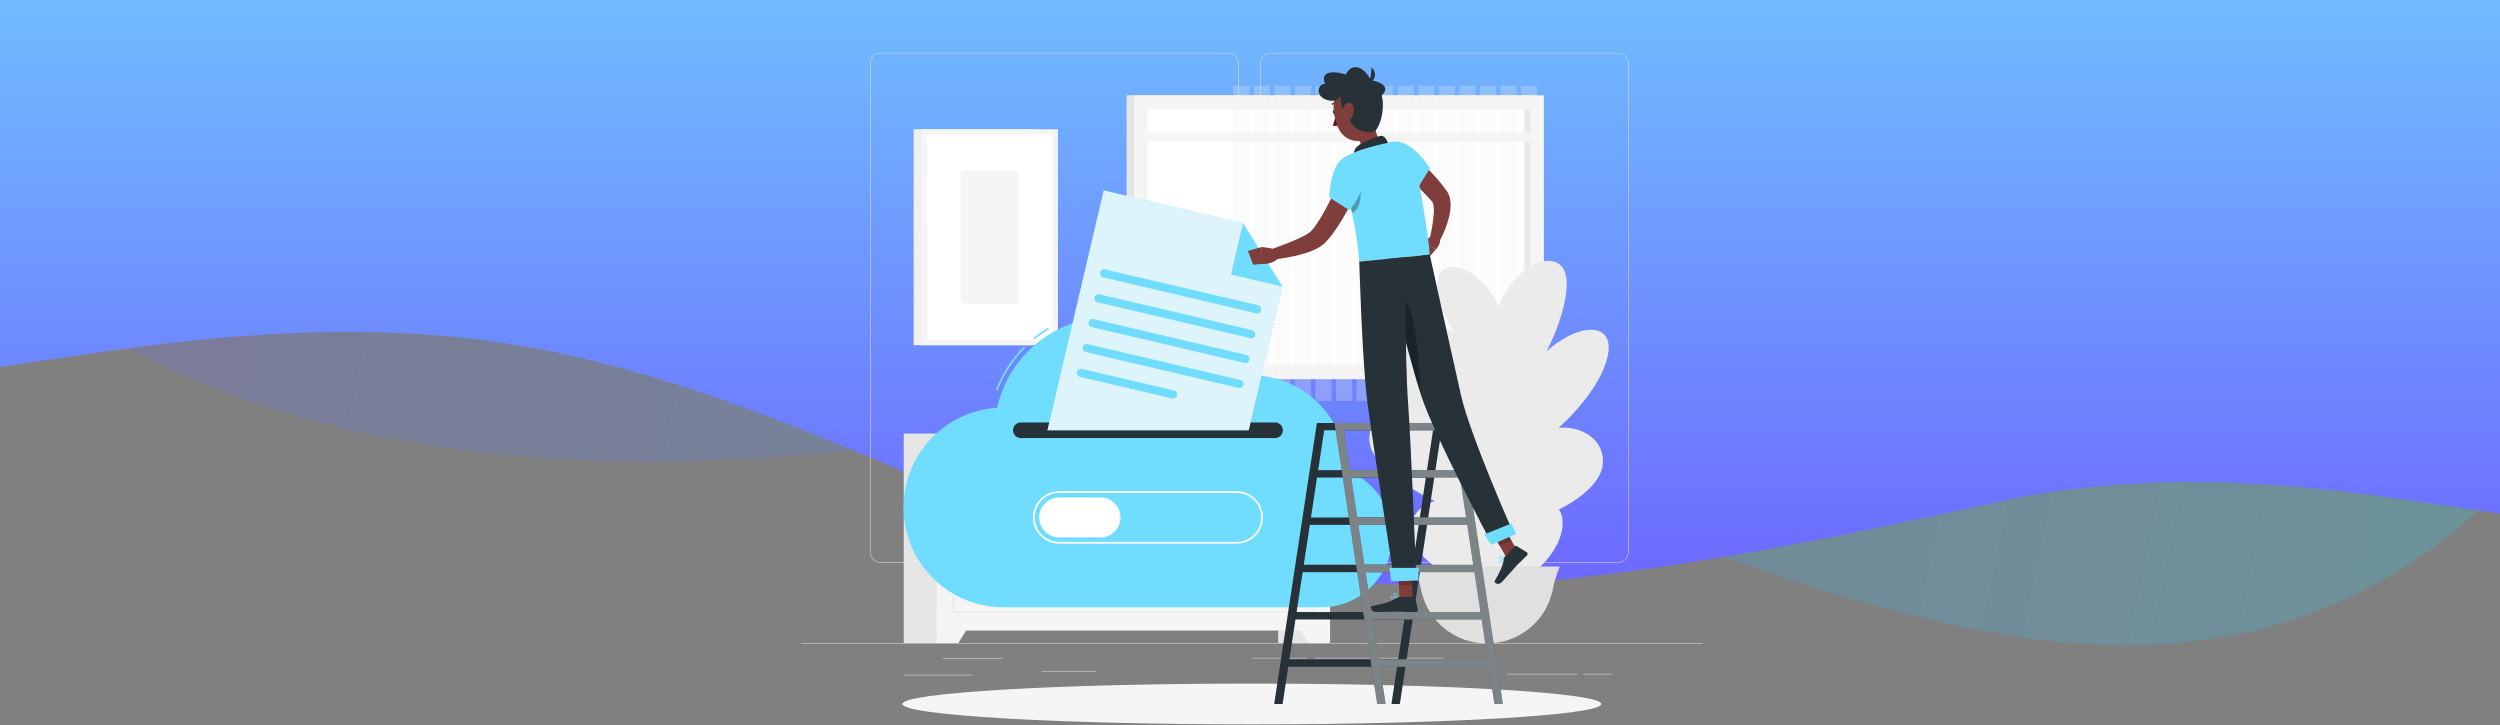 <svg width="624" height="181" viewBox="0 0 624 181" fill="none" xmlns="http://www.w3.org/2000/svg">
<rect x="0" y="0" width="624" height="181" fill="#808080" stroke="none"/>
<path opacity="0.2" d="M199.412 113.576C73.614 124.311 15.373 79.617 -7.57208e-07 64.207L0 0L624 0L624 122.422C521.588 222.871 388.022 94.151 287.317 105.015C226.476 111.578 229.507 111.008 199.412 113.576Z" fill="url(#paint0_linear)"/>
<path fill-rule="evenodd" clip-rule="evenodd" d="M0 91.579L20.8 88.526C41.6 85.474 83.2 79.369 124.8 85.474C166.4 91.579 208 109.895 249.6 128.211C291.2 146.527 344 145.998 374.4 145.998C416 142.946 457.6 134.316 499.2 125.158C540.8 116 582.4 122.106 603.2 125.158L624 128.211V0H603.2C582.4 0 540.8 0 499.2 0C457.6 0 416 0 374.4 0C332.8 0 291.2 0 249.6 0C208 0 166.4 0 124.8 0C83.2 0 41.6 0 20.8 0H0V91.579Z" fill="url(#paint1_linear)"/>
<path d="M424.921 160.491H200V160.604H424.921V160.491Z" fill="#EBEBEB"/>
<path d="M250.23 164.266H235.331V164.378H250.23V164.266Z" fill="#EBEBEB"/>
<path d="M273.549 167.509H259.978V167.621H273.549V167.509Z" fill="#EBEBEB"/>
<path d="M242.78 168.44H225.573V168.553H242.78V168.44Z" fill="#EBEBEB"/>
<path d="M402.384 168.197H395.231V168.31H402.384V168.197Z" fill="#EBEBEB"/>
<path d="M393.787 168.197H376.1V168.31H393.787V168.197Z" fill="#EBEBEB"/>
<path d="M326.105 164.207H312.461V164.319H326.105V164.207Z" fill="#EBEBEB"/>
<path d="M360.49 164.207H328.057V164.319H360.49V164.207Z" fill="#EBEBEB"/>
<path d="M306.613 140.428H219.753C219.072 140.427 218.42 140.156 217.939 139.675C217.458 139.193 217.188 138.54 217.188 137.86V15.759C217.194 15.082 217.467 14.436 217.947 13.959C218.427 13.482 219.076 13.214 219.753 13.213H306.613C307.294 13.213 307.947 13.483 308.429 13.965C308.911 14.447 309.181 15.1 309.181 15.781V137.86C309.181 138.541 308.911 139.194 308.429 139.676C307.947 140.158 307.294 140.428 306.613 140.428ZM219.753 13.303C219.102 13.304 218.478 13.563 218.019 14.024C217.559 14.484 217.301 15.108 217.301 15.759V137.86C217.301 138.51 217.559 139.135 218.019 139.595C218.478 140.056 219.102 140.315 219.753 140.316H306.613C307.264 140.315 307.888 140.056 308.348 139.595C308.809 139.135 309.068 138.511 309.069 137.86V15.759C309.068 15.108 308.809 14.484 308.348 14.024C307.888 13.563 307.264 13.304 306.613 13.303H219.753Z" fill="#EBEBEB"/>
<path d="M403.919 140.428H317.054C316.373 140.427 315.72 140.156 315.239 139.675C314.758 139.193 314.487 138.541 314.485 137.86V15.759C314.492 15.082 314.766 14.435 315.247 13.959C315.728 13.482 316.377 13.214 317.054 13.213H403.919C404.594 13.215 405.242 13.484 405.721 13.96C406.2 14.437 406.472 15.083 406.478 15.759V137.86C406.478 138.54 406.209 139.192 405.729 139.673C405.249 140.154 404.598 140.426 403.919 140.428ZM317.054 13.303C316.403 13.304 315.779 13.563 315.319 14.024C314.858 14.484 314.599 15.108 314.598 15.759V137.86C314.599 138.511 314.858 139.135 315.319 139.595C315.779 140.056 316.403 140.315 317.054 140.316H403.919C404.57 140.315 405.194 140.056 405.654 139.595C406.114 139.135 406.374 138.511 406.375 137.86V15.759C406.374 15.108 406.114 14.484 405.654 14.024C405.194 13.563 404.57 13.304 403.919 13.303H317.054Z" fill="#EBEBEB"/>
<path d="M331.979 108.224H319.037V160.491H331.979V108.224Z" fill="#E6E6E6"/>
<path d="M326.599 160.491H331.979V151.477H320.958L326.599 160.491Z" fill="#F5F5F5"/>
<path d="M238.515 108.224H225.573V160.491H238.515V108.224Z" fill="#E6E6E6"/>
<path d="M331.975 108.224H233.819V157.387H331.975V108.224Z" fill="#F5F5F5"/>
<path d="M328.03 123.317H237.787V112.565H328.03V123.317ZM238.237 122.867H327.58V113.015H238.237V122.867Z" fill="#EBEBEB"/>
<path d="M239.199 160.491H233.819V151.477H244.84L239.199 160.491Z" fill="#F5F5F5"/>
<path d="M328.03 153.046H237.787V127.405H328.03V153.046ZM238.237 152.596H327.58V127.855H238.237V152.596Z" fill="#EBEBEB"/>
<path d="M383.478 23.793H281.192V94.625H383.478V23.793Z" fill="#E6E6E6"/>
<path d="M385.358 23.793H283.072V94.625H385.358V23.793Z" fill="#F5F5F5"/>
<path d="M381.979 91.054V27.374L286.446 27.374V91.054H381.979Z" fill="white"/>
<path d="M381.984 91.049V27.37H380.563V91.049H381.984Z" fill="#E6E6E6"/>
<path d="M383.959 33.073H284.467V35.475H383.959V33.073Z" fill="#F5F5F5"/>
<g opacity="0.5">
<path opacity="0.5" d="M383.684 21.427H379.645V100.1H383.684V21.427Z" fill="#F0F0F0"/>
<path opacity="0.5" d="M378.551 21.427H374.512V100.1H378.551V21.427Z" fill="#F0F0F0"/>
<path opacity="0.5" d="M373.419 21.427H369.379V100.1H373.419V21.427Z" fill="#F0F0F0"/>
<path opacity="0.5" d="M368.291 21.427H364.251V100.1H368.291V21.427Z" fill="#F0F0F0"/>
<path opacity="0.5" d="M363.158 21.427H359.118V100.1H363.158V21.427Z" fill="#F0F0F0"/>
<path opacity="0.5" d="M358.025 21.427H353.985V100.1H358.025V21.427Z" fill="#F0F0F0"/>
<path opacity="0.5" d="M352.897 21.427H348.857V100.1H352.897V21.427Z" fill="#F0F0F0"/>
<path opacity="0.5" d="M347.764 21.427H343.725V100.1H347.764V21.427Z" fill="#F0F0F0"/>
<path opacity="0.5" d="M342.631 21.427H338.592V100.1H342.631V21.427Z" fill="#F0F0F0"/>
<path opacity="0.5" d="M337.499 21.427H333.459V100.1H337.499V21.427Z" fill="#F0F0F0"/>
<path opacity="0.5" d="M332.371 21.427H328.331V100.1H332.371V21.427Z" fill="#F0F0F0"/>
<path opacity="0.5" d="M327.238 21.427H323.198V100.1H327.238V21.427Z" fill="#F0F0F0"/>
<path opacity="0.5" d="M322.105 21.427H318.065V100.1H322.105V21.427Z" fill="#F0F0F0"/>
<path opacity="0.5" d="M316.972 21.427H312.933V100.1H316.972V21.427Z" fill="#F0F0F0"/>
<path opacity="0.5" d="M311.844 21.427H307.805V100.1H311.844V21.427Z" fill="#F0F0F0"/>
</g>
<path d="M257.692 32.255H228.048V86.164H257.692V32.255Z" fill="#F0F0F0"/>
<path d="M264.058 32.255H229.96V86.164H264.058V32.255Z" fill="#F5F5F5"/>
<path d="M231.35 33.532V84.886H262.668V33.532H231.35Z" fill="white"/>
<path d="M239.698 43.753V74.666C239.698 75.352 240.254 75.908 240.94 75.908H253.081C253.767 75.908 254.323 75.352 254.323 74.666V43.753C254.323 43.067 253.767 42.511 253.081 42.511H240.94C240.254 42.511 239.698 43.067 239.698 43.753Z" fill="#F5F5F5"/>
<path d="M372.7 77.221L378.763 92.165C378.588 135.39 380.54 137.883 380.563 145.318H365.268C364.701 109.138 370.068 117.271 372.7 77.221Z" fill="#EBEBEB"/>
<path d="M381.246 121.364C368.925 87.442 340.557 97.945 341.831 110.312C343.104 122.678 388.331 140.874 381.246 121.364Z" fill="#EBEBEB"/>
<path d="M376.586 140.923C369.865 119.065 351.988 122.633 351.988 132.678C351.988 142.723 380.454 153.496 376.586 140.923Z" fill="#EBEBEB"/>
<path d="M376.109 101.463C365.556 72.223 339.272 76.272 341.39 88.593C343.509 100.914 382.187 118.269 376.109 101.463Z" fill="#EBEBEB"/>
<path d="M376.181 88.359C377.157 68.449 357.441 60.253 358.808 72.165C360.176 84.077 375.619 99.808 376.181 88.359Z" fill="#EBEBEB"/>
<path d="M374.71 108.742C378.871 84.207 404.138 74.878 401.313 88.764C398.488 102.651 372.312 122.853 374.71 108.742Z" fill="#EBEBEB"/>
<path d="M372.582 94.873C367.674 69.146 390.373 57.716 391.025 70.132C391.678 82.547 375.402 109.668 372.582 94.873Z" fill="#EBEBEB"/>
<path d="M370.612 123.933C380.639 99.142 402.101 105.291 399.946 116.573C397.791 127.855 364.845 138.193 370.612 123.933Z" fill="#EBEBEB"/>
<path d="M375.56 141.243C375.335 125.251 389.856 121.117 390.027 130.384C390.198 139.65 375.691 150.442 375.56 141.243Z" fill="#EBEBEB"/>
<path d="M371.124 160.604C367.321 160.616 363.627 159.33 360.653 156.958C357.68 154.586 355.605 151.27 354.773 147.559C354.38 145.562 353.81 143.605 353.068 141.711L352.946 141.405H389.307L389.181 141.711C388.441 143.605 387.872 145.562 387.481 147.559C386.647 151.27 384.571 154.586 381.597 156.959C378.623 159.331 374.929 160.617 371.124 160.604Z" fill="#E0E0E0"/>
<path d="M312.46 180.807C360.631 180.807 399.68 178.527 399.68 175.714C399.68 172.902 360.631 170.622 312.46 170.622C264.29 170.622 225.24 172.902 225.24 175.714C225.24 178.527 264.29 180.807 312.46 180.807Z" fill="#F5F5F5"/>
<path d="M258.196 84.711L257.913 84.365C259.077 83.416 260.31 82.556 261.602 81.791L261.831 82.183C260.558 82.934 259.343 83.779 258.196 84.711Z" fill="#70DDFF"/>
<path d="M248.956 97.568L248.538 97.41C250.083 93.3 252.486 89.566 255.587 86.457L255.907 86.776C252.851 89.84 250.482 93.518 248.956 97.568Z" fill="#70DDFF"/>
<path d="M336.109 117.392C336.075 113.487 335.088 109.65 333.232 106.213C331.377 102.777 328.71 99.846 325.464 97.675C322.218 95.505 318.49 94.16 314.606 93.759C310.721 93.358 306.798 93.911 303.176 95.372C300.542 89.975 296.296 85.531 291.024 82.653C285.753 79.776 279.718 78.609 273.754 79.313C267.79 80.017 262.192 82.558 257.736 86.584C253.279 90.609 250.185 95.921 248.88 101.783C242.414 102.19 236.362 105.1 232.005 109.894C227.648 114.689 225.329 120.992 225.541 127.467C225.752 133.942 228.476 140.08 233.136 144.581C237.796 149.081 244.025 151.59 250.504 151.576H329.82C333.955 151.581 337.961 150.136 341.141 147.492C344.32 144.849 346.472 141.174 347.221 137.107C347.97 133.04 347.269 128.84 345.24 125.237C343.212 121.634 339.984 118.856 336.118 117.388L336.109 117.392Z" fill="#70DDFF"/>
<path d="M318.268 109.34H254.795C254.279 109.338 253.784 109.131 253.419 108.765C253.054 108.4 252.849 107.904 252.848 107.388C252.849 106.872 253.054 106.377 253.419 106.012C253.784 105.647 254.279 105.441 254.795 105.44H318.268C318.785 105.441 319.279 105.647 319.644 106.012C320.009 106.377 320.215 106.872 320.216 107.388C320.215 107.904 320.009 108.4 319.645 108.765C319.28 109.131 318.785 109.338 318.268 109.34Z" fill="#263238"/>
<path d="M308.696 135.701H264.368C262.631 135.701 260.965 135.011 259.737 133.783C258.508 132.554 257.818 130.888 257.818 129.151C257.818 127.414 258.508 125.748 259.737 124.52C260.965 123.292 262.631 122.602 264.368 122.602H308.696C310.433 122.602 312.099 123.292 313.327 124.52C314.555 125.748 315.245 127.414 315.245 129.151C315.245 130.888 314.555 132.554 313.327 133.783C312.099 135.011 310.433 135.701 308.696 135.701ZM264.368 123.051C262.75 123.051 261.199 123.694 260.055 124.838C258.911 125.982 258.268 127.533 258.268 129.151C258.268 130.769 258.911 132.321 260.055 133.465C261.199 134.608 262.75 135.251 264.368 135.251H308.696C310.313 135.251 311.865 134.608 313.009 133.465C314.153 132.321 314.795 130.769 314.795 129.151C314.795 127.533 314.153 125.982 313.009 124.838C311.865 123.694 310.313 123.051 308.696 123.051H264.368Z" fill="white"/>
<path d="M274.723 134.126H264.377C263.055 134.128 261.786 133.605 260.849 132.672C259.912 131.739 259.384 130.473 259.379 129.151C259.382 127.832 259.908 126.568 260.84 125.635C261.772 124.702 263.035 124.176 264.354 124.171H274.701C276.019 124.176 277.283 124.702 278.215 125.635C279.147 126.568 279.672 127.832 279.676 129.151C279.671 130.465 279.149 131.725 278.221 132.656C277.294 133.587 276.037 134.116 274.723 134.126Z" fill="white"/>
<path d="M320.081 71.526L311.665 107.388H261.453L275.497 47.536L310.266 55.692L320.081 71.526Z" fill="#70DDFF"/>
<path opacity="0.8" d="M320.081 71.526L311.665 107.388H261.453L275.497 47.536L310.266 55.692L320.081 71.526Z" fill="#FAFAFA"/>
<path d="M313.531 78.193L275.394 69.241C275.263 69.211 275.14 69.155 275.031 69.077C274.923 68.999 274.83 68.901 274.76 68.787C274.689 68.673 274.641 68.547 274.62 68.415C274.598 68.283 274.603 68.147 274.634 68.017C274.695 67.754 274.858 67.525 275.087 67.382C275.317 67.238 275.593 67.192 275.857 67.252L313.999 76.191C314.262 76.254 314.49 76.418 314.632 76.648C314.775 76.878 314.82 77.155 314.76 77.419C314.698 77.684 314.535 77.914 314.305 78.059C314.075 78.204 313.797 78.252 313.531 78.193Z" fill="#70DDFF"/>
<path d="M312.074 84.4L273.936 75.449C273.805 75.418 273.682 75.362 273.573 75.284C273.464 75.205 273.372 75.106 273.301 74.992C273.231 74.878 273.183 74.751 273.162 74.619C273.14 74.487 273.145 74.351 273.176 74.221C273.239 73.957 273.403 73.73 273.633 73.588C273.863 73.445 274.14 73.4 274.404 73.46L312.541 82.412C312.804 82.474 313.032 82.638 313.174 82.867C313.316 83.096 313.362 83.373 313.302 83.636C313.24 83.9 313.075 84.128 312.845 84.272C312.615 84.415 312.338 84.461 312.074 84.4Z" fill="#70DDFF"/>
<path d="M310.617 90.586L272.479 81.639C272.216 81.576 271.988 81.411 271.846 81.181C271.704 80.951 271.658 80.674 271.719 80.411C271.783 80.148 271.947 79.921 272.177 79.779C272.407 79.637 272.683 79.591 272.947 79.65L311.084 88.598C311.215 88.629 311.338 88.685 311.447 88.763C311.556 88.841 311.648 88.94 311.719 89.054C311.79 89.168 311.837 89.295 311.859 89.428C311.88 89.56 311.875 89.695 311.845 89.826C311.814 89.956 311.758 90.08 311.68 90.189C311.601 90.297 311.502 90.39 311.388 90.46C311.274 90.531 311.147 90.578 311.015 90.6C310.882 90.621 310.747 90.617 310.617 90.586Z" fill="#70DDFF"/>
<path d="M309.163 96.812L271.021 87.887C270.759 87.823 270.532 87.658 270.39 87.429C270.247 87.199 270.201 86.923 270.261 86.659C270.324 86.396 270.488 86.168 270.718 86.026C270.948 85.884 271.225 85.838 271.489 85.899L309.627 94.846C309.89 94.909 310.118 95.074 310.261 95.303C310.404 95.533 310.451 95.81 310.391 96.074C310.324 96.334 310.158 96.557 309.928 96.695C309.699 96.833 309.424 96.875 309.163 96.812Z" fill="#70DDFF"/>
<path d="M292.542 99.461L269.568 94.063C269.308 93.997 269.084 93.831 268.945 93.602C268.806 93.372 268.763 93.096 268.826 92.835C268.856 92.705 268.912 92.582 268.99 92.473C269.068 92.364 269.166 92.272 269.28 92.201C269.394 92.13 269.52 92.083 269.652 92.061C269.784 92.04 269.919 92.044 270.05 92.075L293.028 97.473C293.158 97.504 293.281 97.56 293.39 97.638C293.499 97.716 293.591 97.816 293.662 97.93C293.733 98.044 293.78 98.171 293.802 98.303C293.823 98.435 293.819 98.571 293.788 98.701C293.757 98.834 293.701 98.959 293.621 99.069C293.541 99.179 293.441 99.272 293.325 99.343C293.209 99.414 293.08 99.461 292.945 99.481C292.811 99.502 292.674 99.495 292.542 99.461Z" fill="#70DDFF"/>
<path d="M320.081 71.526L307.256 68.517L310.265 55.692L320.081 71.526Z" fill="#70DDFF"/>
<path d="M328.695 105.579L318.034 175.714H320.139L321.547 166.434H348.709L347.301 175.714H349.406L360.067 105.579H328.695ZM348.992 164.576H321.831L323.347 154.625H350.508L348.992 164.576ZM350.792 152.768H323.626L325.142 142.817H352.303L350.792 152.768ZM352.591 140.959H325.421L326.937 131.009H354.098L352.591 140.959ZM354.39 129.151H327.22L328.731 119.196H355.893L354.39 129.151ZM329.015 117.338L330.526 107.387H357.688L356.176 117.338H329.015Z" fill="#263238"/>
<path d="M364.454 105.579H333.082L343.743 175.714H345.849L344.436 166.434H371.598L373.01 175.714H375.115L364.454 105.579ZM335.462 107.378H362.623L364.135 117.329H336.973L335.462 107.378ZM337.261 119.187H364.418L365.93 129.142H338.768L337.261 119.187ZM339.06 131H366.222L367.724 140.968H340.563L339.06 131ZM340.86 142.808H368.021L369.533 152.759H342.358L340.86 142.808ZM344.166 164.567L342.655 154.616H369.816L371.328 164.567H344.166Z" fill="#263238"/>
<path opacity="0.4" d="M364.454 105.579H333.082L343.743 175.714H345.849L344.436 166.434H371.598L373.01 175.714H375.115L364.454 105.579ZM335.462 107.378H362.623L364.135 117.329H336.973L335.462 107.378ZM337.261 119.187H364.418L365.93 129.142H338.768L337.261 119.187ZM339.06 131H366.222L367.724 140.968H340.563L339.06 131ZM340.86 142.808H368.021L369.533 152.759H342.358L340.86 142.808ZM344.166 164.567L342.655 154.616H369.816L371.328 164.567H344.166Z" fill="white"/>
<path d="M351.012 37.315C351.912 38.008 352.704 38.701 353.522 39.421C354.341 40.14 355.124 40.878 355.897 41.638C357.467 43.177 358.934 44.818 360.288 46.551L360.792 47.23L361.044 47.567C361.186 47.766 361.314 47.975 361.426 48.193C361.788 48.919 361.999 49.712 362.047 50.523C362.112 51.772 361.983 53.024 361.664 54.234C361.115 56.405 360.276 58.493 359.172 60.442L356.874 59.506C357.333 57.565 357.659 55.594 357.85 53.609C357.935 52.753 357.908 51.889 357.769 51.04C357.728 50.798 357.638 50.566 357.503 50.361C357.481 50.338 357.472 50.338 357.458 50.325L357.215 50.05L356.73 49.497C355.38 48.04 353.959 46.618 352.456 45.251C350.954 43.883 349.397 42.507 347.886 41.229L351.012 37.315Z" fill="#7F3E3B"/>
<path d="M357.787 58.579L355.2 60.379L358.349 62.286C358.349 62.286 359.973 60.734 359.276 59.294L357.787 58.579Z" fill="#7F3E3B"/>
<path d="M353.914 63.334L356.298 64.67L358.368 62.264L355.201 60.361L353.914 63.334Z" fill="#7F3E3B"/>
<path d="M333.401 27.914C333.473 28.206 333.379 28.48 333.19 28.53C333.001 28.579 332.785 28.381 332.709 28.08C332.632 27.779 332.731 27.513 332.92 27.464C333.109 27.414 333.325 27.608 333.401 27.914Z" fill="#263238"/>
<path d="M333.406 28.476C333.287 29.454 333.034 30.41 332.654 31.319C332.89 31.41 333.142 31.448 333.393 31.432C333.645 31.416 333.89 31.345 334.112 31.225L333.406 28.476Z" fill="#630F0F"/>
<path d="M334.017 26.038C333.982 26.049 333.944 26.049 333.909 26.038C333.705 25.951 333.484 25.913 333.263 25.928C333.041 25.943 332.827 26.01 332.636 26.123C332.599 26.143 332.555 26.149 332.513 26.14C332.471 26.13 332.435 26.106 332.41 26.071C332.385 26.036 332.373 25.993 332.378 25.951C332.382 25.908 332.402 25.869 332.434 25.84C332.671 25.69 332.941 25.601 333.221 25.578C333.5 25.555 333.781 25.6 334.04 25.709C334.074 25.723 334.103 25.747 334.123 25.779C334.143 25.81 334.152 25.847 334.149 25.884C334.147 25.921 334.133 25.956 334.109 25.984C334.085 26.013 334.053 26.033 334.017 26.042V26.038Z" fill="#263238"/>
<path d="M342.623 28.732C343.041 31.477 343.63 35.682 346.042 36.744C346.042 36.744 346.276 39.596 341.512 41.31C336.276 43.195 338.075 39.614 338.075 39.614C340.689 37.9 339.852 35.808 338.637 33.996L342.623 28.732Z" fill="#7F3E3B"/>
<path d="M346.492 36.155C346.492 35.296 345.615 33.807 344.729 33.906C343.752 34.018 340.028 35.39 338.669 36.645C337.311 37.9 338.273 40.1 338.273 40.1L346.492 36.155Z" fill="#263238"/>
<path d="M375.214 140.158C374.98 140.401 374.714 140.608 374.507 140.577C374.417 140.577 374.3 140.514 374.242 140.316C374.226 140.266 374.222 140.213 374.229 140.16C374.236 140.108 374.254 140.059 374.282 140.014C374.534 139.587 375.632 139.366 375.663 139.358C375.679 139.355 375.694 139.356 375.709 139.361C375.723 139.367 375.735 139.377 375.744 139.389C375.752 139.402 375.756 139.417 375.756 139.432C375.756 139.447 375.752 139.461 375.744 139.474C375.591 139.72 375.414 139.949 375.214 140.158ZM374.476 140.019C374.451 140.041 374.43 140.067 374.413 140.095C374.397 140.121 374.387 140.15 374.383 140.181C374.379 140.211 374.382 140.241 374.39 140.271C374.435 140.41 374.503 140.419 374.525 140.424C374.755 140.451 375.227 139.974 375.511 139.555C375.135 139.63 374.781 139.788 374.476 140.019Z" fill="#70DDFF"/>
<path d="M375.735 139.488C375.727 139.498 375.716 139.506 375.704 139.511C375.331 139.628 374.354 139.596 374.134 139.29C374.102 139.242 374.088 139.184 374.093 139.126C374.098 139.068 374.122 139.013 374.161 138.971C374.197 138.922 374.243 138.882 374.295 138.852C374.348 138.823 374.407 138.805 374.467 138.8C374.957 138.741 375.7 139.349 375.731 139.376C375.741 139.384 375.749 139.395 375.754 139.408C375.759 139.421 375.76 139.434 375.758 139.448C375.754 139.463 375.747 139.477 375.735 139.488ZM374.309 139.038C374.309 139.038 374.309 139.038 374.287 139.065C374.224 139.146 374.251 139.182 374.265 139.2C374.39 139.38 375.079 139.461 375.502 139.394C375.216 139.144 374.862 138.987 374.485 138.944C374.451 138.947 374.417 138.956 374.387 138.973C374.357 138.989 374.331 139.011 374.309 139.038Z" fill="#70DDFF"/>
<path d="M347.998 149.56C347.576 149.56 347.166 149.502 347.027 149.313C346.992 149.262 346.974 149.203 346.974 149.142C346.974 149.081 346.992 149.021 347.027 148.971C347.053 148.925 347.089 148.885 347.132 148.853C347.174 148.822 347.223 148.799 347.274 148.786C347.823 148.638 348.979 149.295 349.029 149.326C349.042 149.334 349.053 149.345 349.059 149.359C349.065 149.372 349.067 149.388 349.065 149.403C349.063 149.419 349.056 149.435 349.044 149.447C349.033 149.459 349.018 149.467 349.002 149.47C348.67 149.529 348.335 149.559 347.998 149.56ZM347.477 148.921C347.426 148.914 347.374 148.914 347.324 148.921C347.292 148.928 347.262 148.94 347.236 148.959C347.209 148.978 347.187 149.002 347.171 149.029C347.117 149.128 347.135 149.173 347.171 149.205C347.324 149.416 348.156 149.421 348.772 149.335C348.372 149.116 347.934 148.975 347.481 148.921H347.477Z" fill="#70DDFF"/>
<path d="M349.002 149.47C348.991 149.474 348.98 149.474 348.97 149.47C348.57 149.295 347.782 148.571 347.841 148.206C347.841 148.116 347.917 148.008 348.133 147.986C348.214 147.976 348.295 147.983 348.372 148.006C348.45 148.029 348.522 148.068 348.583 148.121C348.886 148.479 349.066 148.926 349.096 149.394C349.098 149.408 349.096 149.421 349.09 149.434C349.085 149.447 349.076 149.458 349.065 149.466C349.055 149.471 349.044 149.474 349.034 149.475C349.023 149.476 349.012 149.474 349.002 149.47ZM348.196 148.121H348.147C348.007 148.121 347.998 148.188 347.994 148.206C347.958 148.431 348.498 148.993 348.894 149.236C348.855 148.858 348.697 148.503 348.444 148.22C348.373 148.164 348.286 148.132 348.196 148.13V148.121Z" fill="#70DDFF"/>
<path d="M352.637 149.394H349.33L349.002 141.737H352.308L352.637 149.394Z" fill="#7F3E3B"/>
<path d="M379.118 138.184L376.06 139.295L372.173 132.439L375.232 131.328L379.118 138.184Z" fill="#7F3E3B"/>
<path d="M375.579 138.993L378.161 136.321C378.207 136.275 378.267 136.246 378.331 136.238C378.395 136.23 378.46 136.243 378.516 136.276L381.08 137.85C381.142 137.889 381.195 137.941 381.234 138.003C381.273 138.065 381.297 138.135 381.305 138.208C381.314 138.28 381.305 138.354 381.281 138.423C381.257 138.492 381.218 138.555 381.166 138.606C380.266 139.506 379.758 139.924 378.624 141.098C377.922 141.818 375.844 144.247 374.882 145.264C373.919 146.28 372.803 145.435 373.109 144.94C374.481 142.722 375.309 140.612 375.358 139.519C375.364 139.323 375.443 139.135 375.579 138.993Z" fill="#263238"/>
<path d="M349.348 149.011H352.946C353.012 149.011 353.076 149.033 353.128 149.074C353.18 149.115 353.215 149.172 353.23 149.236L353.882 152.174C353.899 152.245 353.899 152.318 353.882 152.389C353.866 152.46 353.833 152.527 353.787 152.583C353.741 152.64 353.683 152.685 353.617 152.715C353.55 152.746 353.478 152.76 353.405 152.758C352.105 152.758 350.225 152.664 348.588 152.664C346.676 152.664 345.839 152.767 343.594 152.767C342.245 152.767 341.862 151.395 342.429 151.269C345.016 150.703 346.307 150.644 348.543 149.268C348.782 149.109 349.061 149.02 349.348 149.011Z" fill="#263238"/>
<path d="M340.374 43.879C339.866 45.161 339.326 46.353 338.768 47.576C338.21 48.8 337.616 49.987 337.005 51.175C335.765 53.618 334.344 55.966 332.754 58.197C332.335 58.764 331.885 59.326 331.404 59.884C331.157 60.167 330.905 60.428 330.608 60.721C330.264 61.045 329.889 61.334 329.488 61.584C328.827 61.989 328.131 62.333 327.409 62.615C326.735 62.889 326.06 63.114 325.399 63.312C322.792 64.068 320.118 64.565 317.414 64.796L316.91 62.367C319.317 61.499 321.764 60.595 324.018 59.587C324.575 59.326 325.124 59.061 325.637 58.786C326.111 58.54 326.563 58.253 326.987 57.927C327.133 57.817 327.267 57.692 327.387 57.554C327.544 57.369 327.733 57.154 327.904 56.933C328.251 56.483 328.593 56.006 328.921 55.498C329.591 54.499 330.212 53.415 330.81 52.313C331.409 51.211 331.993 50.064 332.551 48.939C333.671 46.659 334.755 44.297 335.754 41.989L340.374 43.879Z" fill="#7F3E3B"/>
<path d="M347.917 35.34C352.658 34.971 356.914 42.002 356.914 42.002L353.509 47.535C351.059 46.567 348.78 45.211 346.761 43.518C343.536 40.716 344.678 35.597 347.917 35.34Z" fill="#70DDFF"/>
<path opacity="0.3" d="M347.621 41.265L352.61 47.981L352.385 48.255C352.385 48.255 350.667 46.906 348.678 44.953L347.621 41.265Z" fill="black"/>
<path d="M334.769 40.581C334.503 42.898 338.368 53.145 339.267 65.3L356.861 63.568C356.735 61.238 355.448 51.423 353.118 40.343C352.475 37.284 350.104 34.945 347.041 35.543H346.955C344.495 36.023 342.064 36.647 339.677 37.41C338.326 37.902 337.009 38.483 335.736 39.151C335.47 39.291 335.242 39.495 335.073 39.745C334.905 39.994 334.8 40.282 334.769 40.581Z" fill="#70DDFF"/>
<path opacity="0.3" d="M336.55 49.092C336.847 50.329 337.157 51.67 337.449 53.096C340.126 52.462 339.609 46.528 339.663 46.452L336.55 49.092Z" fill="black"/>
<path d="M340.499 41.728C341.849 46.357 336.855 52.525 336.855 52.525L331.826 49.286C331.826 49.286 331.79 45.044 333.396 41.733C335.434 37.54 339.537 38.427 340.499 41.728Z" fill="#70DDFF"/>
<path d="M316.959 61.926L314.939 61.652L314.971 65.871C314.971 65.871 317.692 66.15 319.204 64.274L318.907 63.483C318.753 63.072 318.491 62.71 318.148 62.436C317.805 62.162 317.394 61.986 316.959 61.926Z" fill="#7F3E3B"/>
<path d="M311.489 62.628L312.78 66.065L314.989 65.871L314.958 61.652L311.489 62.628Z" fill="#7F3E3B"/>
<path opacity="0.2" d="M349.002 141.742L349.186 146.042H352.493L352.308 141.742H349.002Z" fill="black"/>
<path opacity="0.2" d="M375.232 131.328L372.173 132.439L374.323 136.236L377.238 134.859L375.232 131.328Z" fill="black"/>
<path d="M342.942 24.81C343.639 28.44 344.233 30.527 342.897 32.826C340.891 36.281 336.059 35.772 334.296 32.426C332.703 29.407 331.831 23.982 334.953 21.665C335.641 21.148 336.45 20.815 337.303 20.699C338.157 20.583 339.025 20.688 339.827 21.003C340.628 21.319 341.335 21.834 341.88 22.501C342.426 23.167 342.791 23.962 342.942 24.81Z" fill="#7F3E3B"/>
<path d="M336.829 27.234C334.615 28.341 334.579 24.805 334.755 24.054C333.923 24.855 332.798 25.66 330.756 24.778C328.246 23.694 328.956 20.86 330.756 20.896C330.756 20.896 329.406 18.332 332.357 18.062C333.572 18.022 334.783 18.208 335.929 18.611C335.929 18.611 337.022 15.745 339.685 17.135C341.093 17.869 342.218 20.037 342.218 20.037C342.218 20.037 347.953 20.887 344.84 23.883C345.547 25.422 345.173 30.428 343.351 32.569C342.555 33.505 335.74 33.231 336.829 27.234Z" fill="#263238"/>
<path d="M341.224 21.499C341.224 21.499 342.263 20.064 342.348 16.753C344.773 19.389 341.224 21.499 341.224 21.499Z" fill="#263238"/>
<path d="M337.904 27.032C337.963 27.949 337.716 28.86 337.203 29.623C336.528 30.626 335.61 30.194 335.313 29.137C335.043 28.188 335.07 26.519 335.984 25.889C336.897 25.259 337.81 25.925 337.904 27.032Z" fill="#7F3E3B"/>
<path d="M345.516 64.688C345.516 64.688 351.723 89.43 354.701 98.665C357.958 108.759 372.092 135.224 372.092 135.224L377.639 132.808C377.639 132.808 366.942 108.714 364.656 98.62C362.178 87.68 356.87 63.559 356.87 63.559L345.516 64.688Z" fill="#263238"/>
<path d="M370.45 133.397C370.428 133.397 372.25 136.002 372.25 136.002L378.48 133.249L377.221 130.671L370.45 133.397Z" fill="#70DDFF"/>
<path opacity="0.3" d="M348.759 73.41C353.158 73.829 354.283 89.969 354.58 98.3C352.758 92.569 349.829 81.49 347.796 73.622C348.084 73.445 348.423 73.37 348.759 73.41Z" fill="black"/>
<path d="M339.276 65.3C339.276 65.3 339.992 90.725 341.337 100.721C342.736 111.116 347.909 144.355 347.909 144.355H353.509C353.509 144.355 352.214 110.788 351.454 100.518C350.626 89.322 350.842 64.153 350.842 64.153L339.276 65.3Z" fill="#263238"/>
<path d="M346.793 141.742C346.77 141.742 347.243 145.129 347.243 145.129L354.049 144.895L354.112 141.746L346.793 141.742Z" fill="#70DDFF"/>
<defs>
<linearGradient id="paint0_linear" x1="18.404" y1="-44.231" x2="748.882" y2="105.832" gradientUnits="userSpaceOnUse">
<stop stop-color="#6C63FF"/>
<stop offset="1" stop-color="#13F1FC"/>
</linearGradient>
<linearGradient id="paint1_linear" x1="312" y1="0" x2="312" y2="146" gradientUnits="userSpaceOnUse">
<stop stop-color="#70BCFF"/>
<stop offset="1" stop-color="#6D68FF"/>
</linearGradient>
</defs>
</svg>
